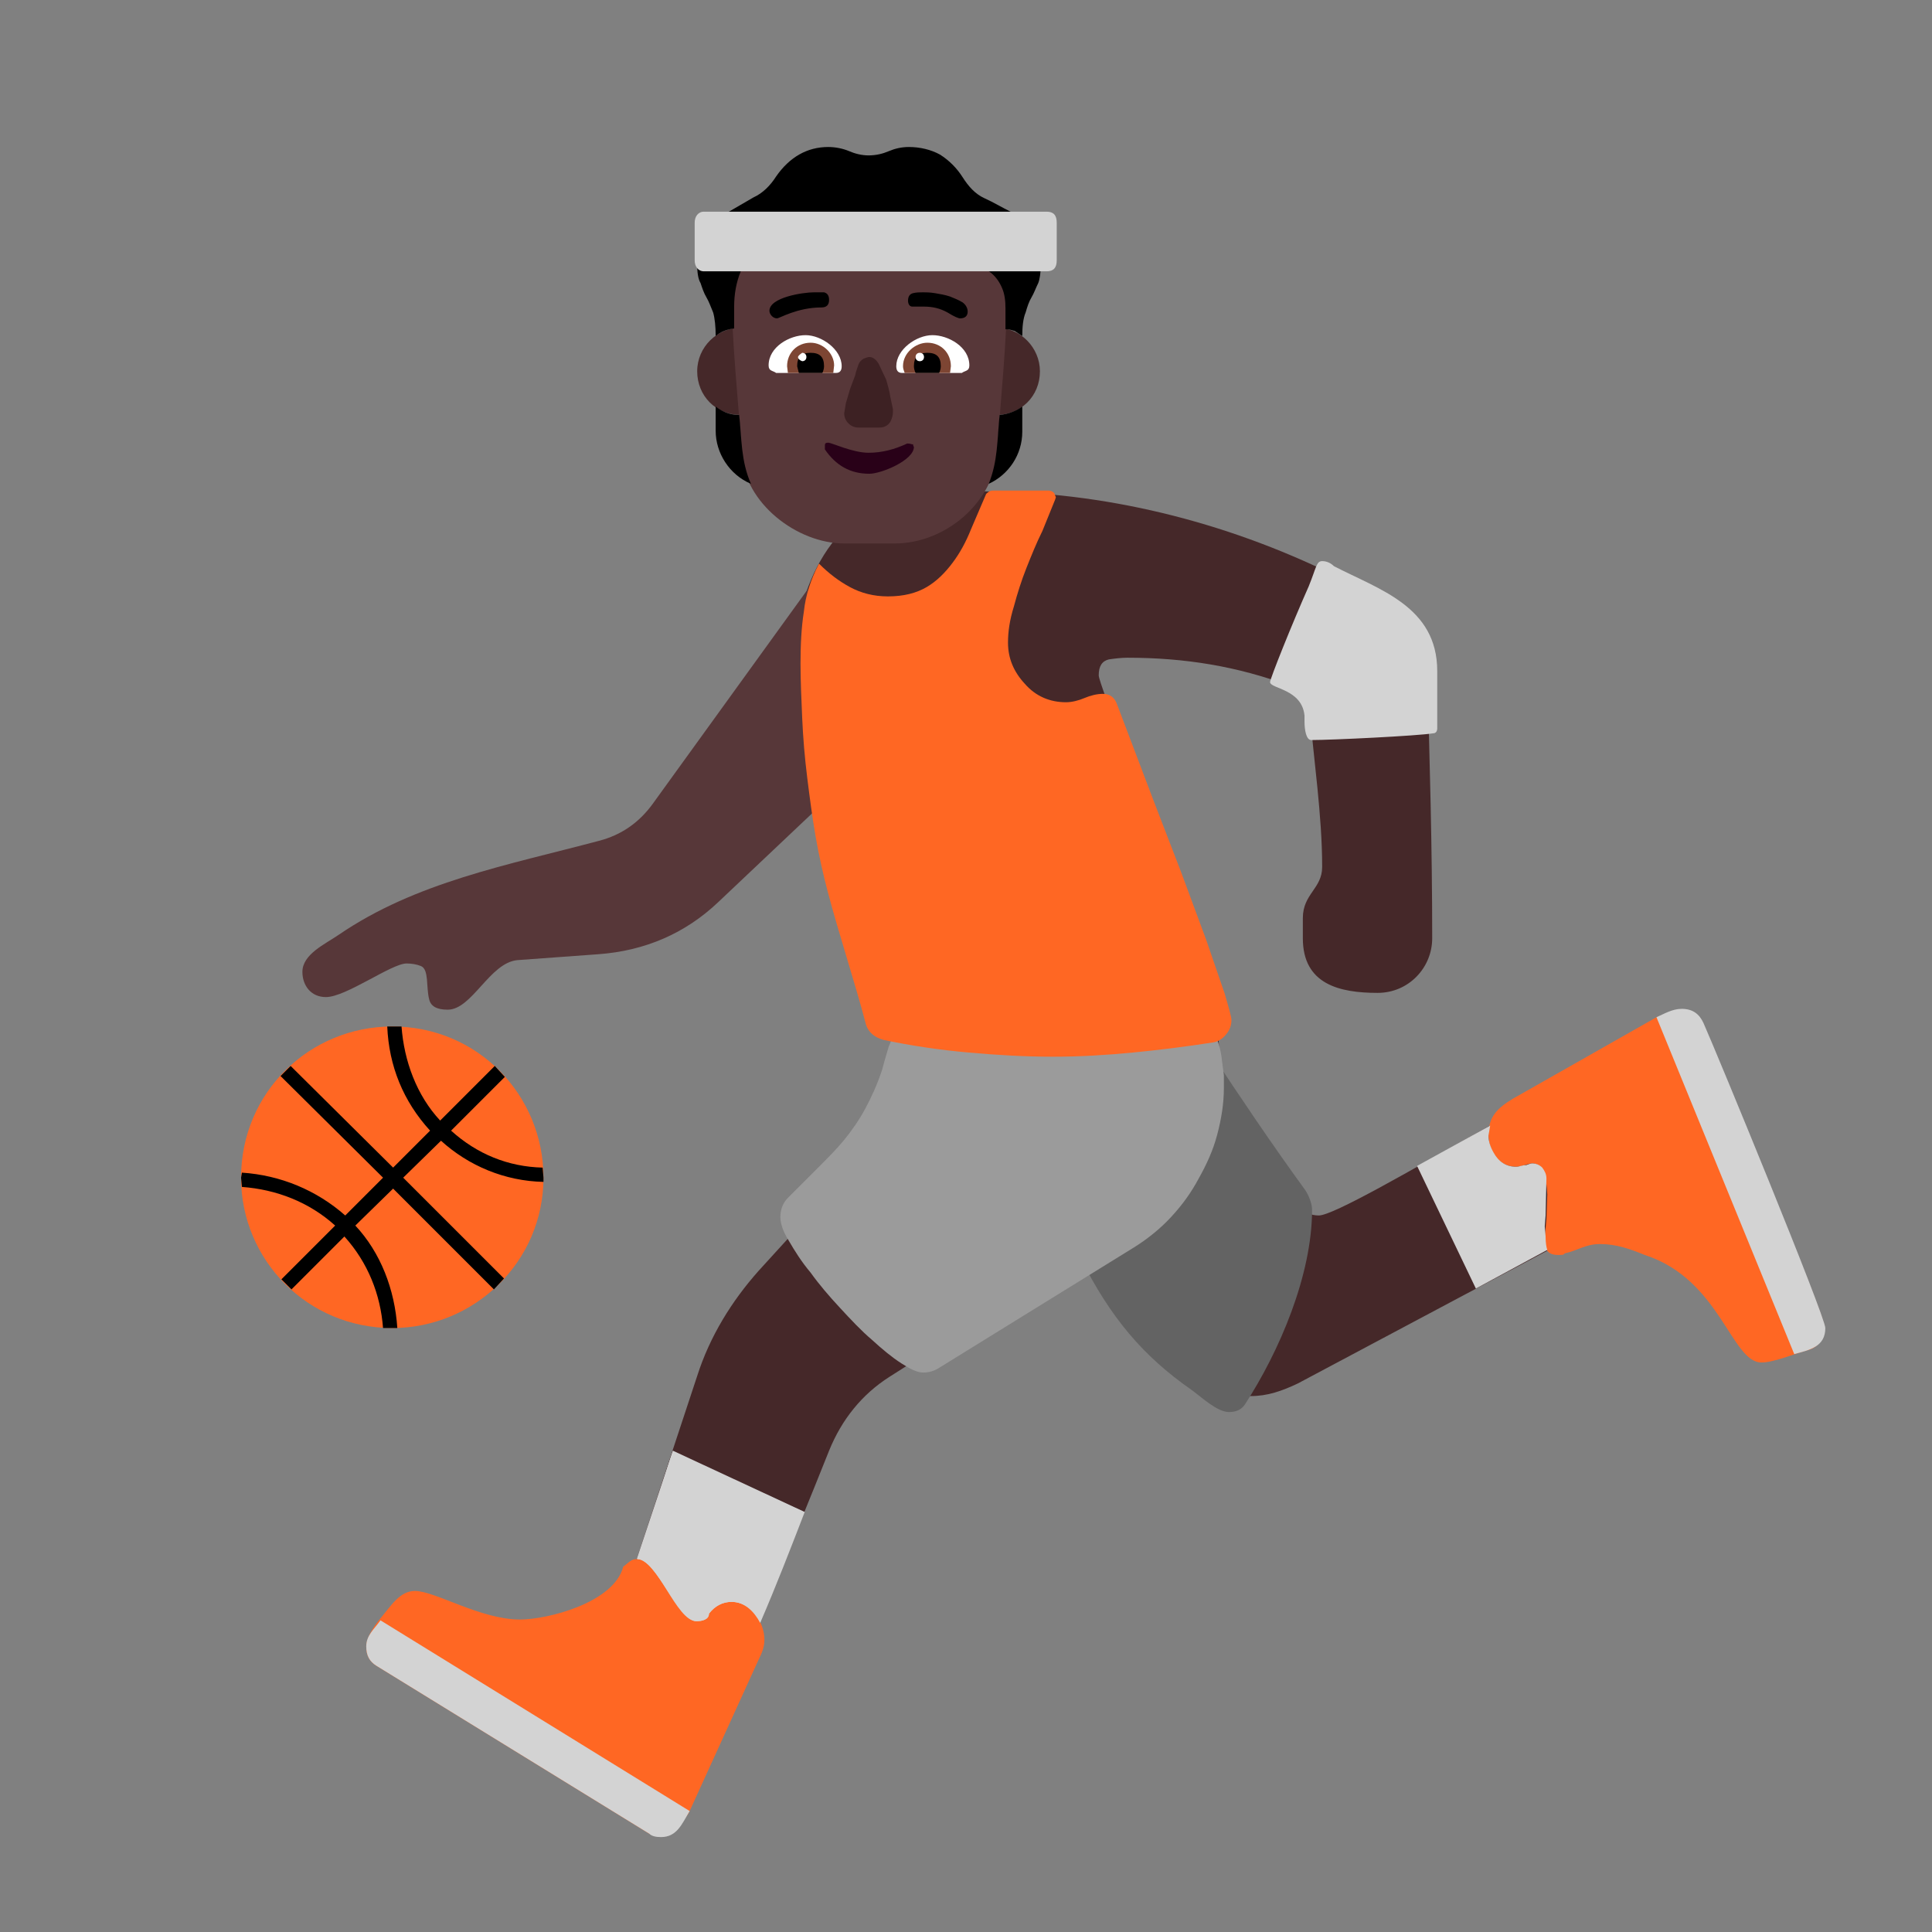 <svg version="1.1" xmlns="http://www.w3.org/2000/svg" viewBox="0 0 2300 2300"><rect x="0" y="0" width="2300" height="2300" fill="#808080" stroke="none"/><g transform="scale(1,-1) translate(-256, -1869)">
		<path d="M1526 575l180 69c-7 25-14 51-20 78-8 29-1 15-34 106-27 76-88 227-88 237 0 11 4 17 12 19 7 1 15 2 22 2 68 0 131-10 195-34 13-5 21-14 22-28 5-60 15-126 15-187 0-26-23-32-23-61l0-24c0-55 44-65 89-65 37 0 65 30 65 65 0 111-3 210-6 321 0 67-60 85-110 111-132 65-277 100-418 100-27 0-54-1-81-4-99-11-144-114-144-198 0-29 6-59 11-88 19-127 61-223 110-350l203-69 z" fill="#452829"/>
		<path d="M1029-287c45 0 64 59 79 97 46 116 88 214 135 332 15 37 39 67 72 88l233 148 0-1c42-63 108-170 197-170 20 0 37 6 56 15l327 174c15 8 42 14 58 14 69 0 125-144 199-144 12 0 26 4 26 19l-1 6-120 302c-9 23-22 40-49 40-51 0-381-211-415-211-10 0-18 4-25 12l-96 108c3 13 4 26 4 41 0 20-2 40-3 60-67-8-132-20-200-20-62 0-120 10-184 20 1-15 3-27 3-42 0-40-17-80-43-110l-123-135c-32-36-58-78-73-125l-75-227c-13-38-42-77-88-77-48 0-97 21-151 21-21 0-71-2-71-33 0-7 3-12 8-15l283-174c12-7 22-13 37-13 z" fill="#452829"/>
		<path d="M1719 188c9 0 15 3 19 9 41 63 80 154 80 232 0 7-4 17-8 23-40 55-77 110-114 166l-153-248c35-69 73-115 132-156 11-8 30-26 44-26 z" fill="#636363"/>
		<path d="M789 667c29 0 50 56 83 59l96 7c56 4 104 25 143 62l129 122-22 251-185-256c-16-22-37-37-64-44-109-29-218-49-310-112-16-11-43-23-43-44 0-16 10-30 28-30 24 0 78 40 96 40 6 0 12-1 17-3 10-4 6-25 10-40 2-8 9-12 22-12 z" fill="#573739"/>
		<path d="M1355 235c7 0 13 2 18 5l233 144c16 10 31 22 44 36 13 14 24 29 33 46 9 16 17 33 22 52 5 19 8 37 8 56l0 15-3 23c-1 7-3 14-5 20-3 6-6 9-10 9-13 0-27-2-42-5-15-4-30-7-43-9-32-6-65-9-98-9-31 0-62 3-92 9l-93 16c-3 0-4-2-6-5-3-5-5-10-7-15l-5-17-3-11c-6-18-13-33-20-46-7-13-16-26-25-37-9-11-20-22-31-33l-36-36c-6-6-9-14-9-23 0-7 3-17 10-28 7-12 15-25 26-38 10-14 22-28 35-42 13-14 25-27 38-38 12-11 24-21 35-28 11-7 19-11 26-11 z" fill="#9B9B9B"/>
		<path d="M723 288c98 0 180 79 180 179 0 98-78 180-180 180-98 0-180-78-180-180 0-98 79-179 180-179 z" fill="#FF6723"/>
		<path d="M729 288c-3 46-20 90-50 122l45 44 120-120 12 13-120 120 45 44c33-30 76-48 122-49l0 5-1 12c-41 1-78 16-109 44l64 64-12 13-65-65c-28 30-43 71-46 112l-17 0c2-47 19-89 51-124l-44-44-122 121-12-12 122-121-45-45c-34 30-77 48-123 51l-1-6 1-11c41-3 80-18 111-46l-64-64 12-12 63 63c28-31 43-69 46-109l17 0 z" fill="#000000"/>
		<path d="M1123-153c31 73 59 147 90 222l-156 72c-16-43-40-148-72-183 47-36 91-74 138-111 z" fill="#D3D3D3"/>
		<path d="M1036-316c-2 0-4 1-7 2l-325 200c-8 5-12 12-12 23 0 9 7 21 15 31 15 18 25 35 43 35 24 0 78-34 125-34 33 0 112 20 123 63 7 5 9 9 17 9 22 0 49-74 70-74 7 0 15 2 15 9 7 9 16 14 27 14 23 0 39-24 39-45 0-9-3-16-7-24l-82-180c-5-12-29-29-41-29 z M2353 247c-36 0-49 99-139 128-17 7-34 13-53 13-18 0-27-8-42-11-2-2-2-2-8-2-15 0-16 9-16 21l2 22 1 29c-1 20-4 37-18 37-5 0-12-4-19-4-22 0-33 20-33 38 0 22 11 32 29 43l171 97c6 3 19 4 25 4 9 0 26 0 30-11 12-35 145-345 145-362 0-12-7-24-19-27-15-4-41-15-56-15 z M1510 611c32 0 64 2 95 5 31 3 63 7 95 12 7 1 12 5 16 10 4 5 6 10 6 17 0 3-3 14-8 31l-22 64-30 81-32 83-44 116c-3 9-9 13-17 13-7 0-15-2-22-5-7-3-15-5-22-5-19 0-36 7-49 22-13 14-20 30-20 49 0 13 2 27 7 43 4 15 9 31 15 46 6 15 12 30 19 44l15 37 1 3-2 5c-2 2-4 3-7 3l-66 0c-3 0-5-1-8-4l-18-42c-6-15-13-28-22-40-9-12-19-22-31-29-12-7-27-11-46-11-17 0-32 4-45 11-13 7-25 16-37 28-10-19-16-38-18-57-3-19-4-40-4-62 0-20 1-42 2-65 1-23 3-47 6-71 3-24 6-47 10-70 4-23 9-45 14-64 7-27 15-53 23-80 8-27 16-53 23-80 3-9 10-15 21-18 33-7 67-12 101-15 33-3 67-5 101-5 z" fill="#FF6723"/>
		<path d="M1442 1375c29 0 52 22 52 52 0 28-23 52-52 52-28 0-52-23-52-52 0-28 23-52 52-52 z M1138 1375c28 0 52 23 52 52 0 28-23 52-52 52-28 0-52-23-52-52 0-29 22-52 52-52 z" fill="#452829"/>
		<path d="M1321 1222c60 0 117 48 122 107 4 65 12 133 12 198 0 71-56 129-129 129l-70 0c-73 0-129-57-129-131 0-64 8-131 12-196 3-59 66-107 122-107l60 0 z" fill="#573739"/>
		<path d="M1291 1305c14 0 53 16 53 32-1 1-1 3-1 3-3 0-2 1-7 1-15-7-30-11-46-11-19 0-44 12-48 12-3 0-4-1-4-3l0-5c13-19 30-29 53-29 z" fill="#290118"/>
		<path d="M1303 1360c5 0 10 2 13 7 2 4 3 8 3 11l0 4-3 14c-1 7-3 14-5 21l-9 19c-3 5-7 8-11 8-2 0-4-1-7-2-3-2-5-4-6-7-1-3-3-8-4-13l-6-16-5-17-2-12c0-5 2-9 5-12 3-3 7-5 12-5l25 0 z" fill="#3D2123"/>
		<path d="M1401 1425l-71 0c-5 0-7 3-7 8 0 20 24 37 43 37 19 0 44-14 44-36 0-7-5-6-9-9 z M1251 1425c5 0 7 3 7 8 0 20-24 37-43 37-19 0-44-14-44-36 0-7 5-6 9-9l71 0 z" fill="#FFFFFF"/>
		<path d="M1387 1425l-54 0c-1 3-2 5-2 8 0 16 15 28 29 28 16 0 28-12 28-28l-1-8 z M1248 1425l1 9c0 14-13 27-28 27-16 0-28-12-28-28l1-8 54 0 z" fill="#7D4533"/>
		<path d="M1374 1425l-28 0c-1 2-2 5-2 8 0 11 5 16 16 16 11 0 16-5 16-16 0-3-1-6-2-8 z M1235 1425c1 2 2 5 2 8 0 11-5 16-16 16-11 0-16-5-16-16l2-8 28 0 z" fill="#000000"/>
		<path d="M1351 1439c3 0 5 2 5 5 0 3-2 5-5 5-3 0-5-2-5-5 0-3 2-5 5-5 z M1211 1439c3 0 5 2 5 5 0 3-2 5-5 5-3-2-5-4-5-5 0-2 2-4 5-5 z" fill="#FFFFFF"/>
		<path d="M1399 1490c6 0 9 3 9 8 0 4-2 8-6 11-5 3-10 5-15 7-6 2-12 3-18 4-6 1-11 1-14 1-4 0-8 0-12-1-4-1-6-4-6-9 0-4 2-7 5-7l14 0c10 0 19-2 28-7 8-5 13-7 15-7 z M1181 1490c3 0 24 13 53 13 6 0 9 3 9 9 0 5-2 8-6 9l-12 0c-13 0-53-6-53-22 0-4 4-9 9-9 z" fill="#000000"/>
		<path d="M1433 1293c24 11 40 35 40 62l0 30c-7-5-16-9-27-10-3-30-2-55-13-82 z M1150 1293c-12 27-11 54-14 82-10 0-19 3-28 10l0-29c0-26 16-52 42-63 z M1473 1469c0 11 1 21 4 28 2 7 4 13 7 18 3 5 5 11 8 17 2 5 3 13 3 22 0 19-3 33-10 42-7 9-16 16-26 21-10 5-20 11-31 16-11 5-19 14-26 25-7 11-16 20-27 27-11 6-24 9-37 9-9 0-17-2-24-5-7-3-15-5-24-5-8 0-16 2-23 5-7 3-16 5-25 5-25 0-46-12-62-35-7-11-16-20-27-25l-31-18c-10-6-18-13-25-22-7-9-11-23-11-40 0-9 1-17 4-22 2-6 4-12 7-17 3-5 5-11 8-18 2-7 3-17 3-28 6 5 13 8 22 9l0 26c0 30 10 55 31 76 20 20 45 30 75 30l40 0c9 0 15-4 20-13 6-13 13-23 21-29 8-7 17-11 27-13 10-3 21-4 32-4l35 0c11 0 19-2 25-7 6-5 10-11 13-18 3-7 4-15 4-24l0-25 2 0c3 0 5-1 9-2l9-6 z" fill="#000000"/>
		<path d="M2392 257l-164 401c9 4 19 10 30 10 13 0 21-6 26-17 16-36 145-349 145-363 0-22-18-26-37-31 z M1043-318c19 0 25 16 34 31l-368 227c-8-11-17-18-17-31 0-11 4-18 12-23l325-200c3-3 8-4 14-4 z M1161-63c-7 13-18 25-34 25-11 0-20-5-27-14 0-7-8-9-15-9-24 0-46 74-71 74l43 129 157-73c-17-44-34-88-53-132 z M2013 335l-70 146 87 48-2-12c0-6 2-13 6-20 6-11 15-17 27-17 4 0 7 2 12 2 3 1 5 2 7 2 5 0 9-2 12-5 3-4 5-8 5-13l-1-44-1-13 1-12c0-8 1-13 2-16l-85-46 z M1817 988c-6 0-8 12-8 22l0 7c-3 32-41 32-41 40 0 4 26 69 46 114 9 22 9 30 16 30 5 0 10-2 14-6 54-28 123-48 123-125l0-68c0-4-2-6-5-6-18-3-120-8-145-8 z M1502 1546c8 0 12 4 12 13l0 45c0 9-4 13-12 13l-408 0c-7 0-11-6-11-13l0-45c0-7 4-13 11-13l408 0 z" fill="#D3D3D3"/>
	</g></svg>
